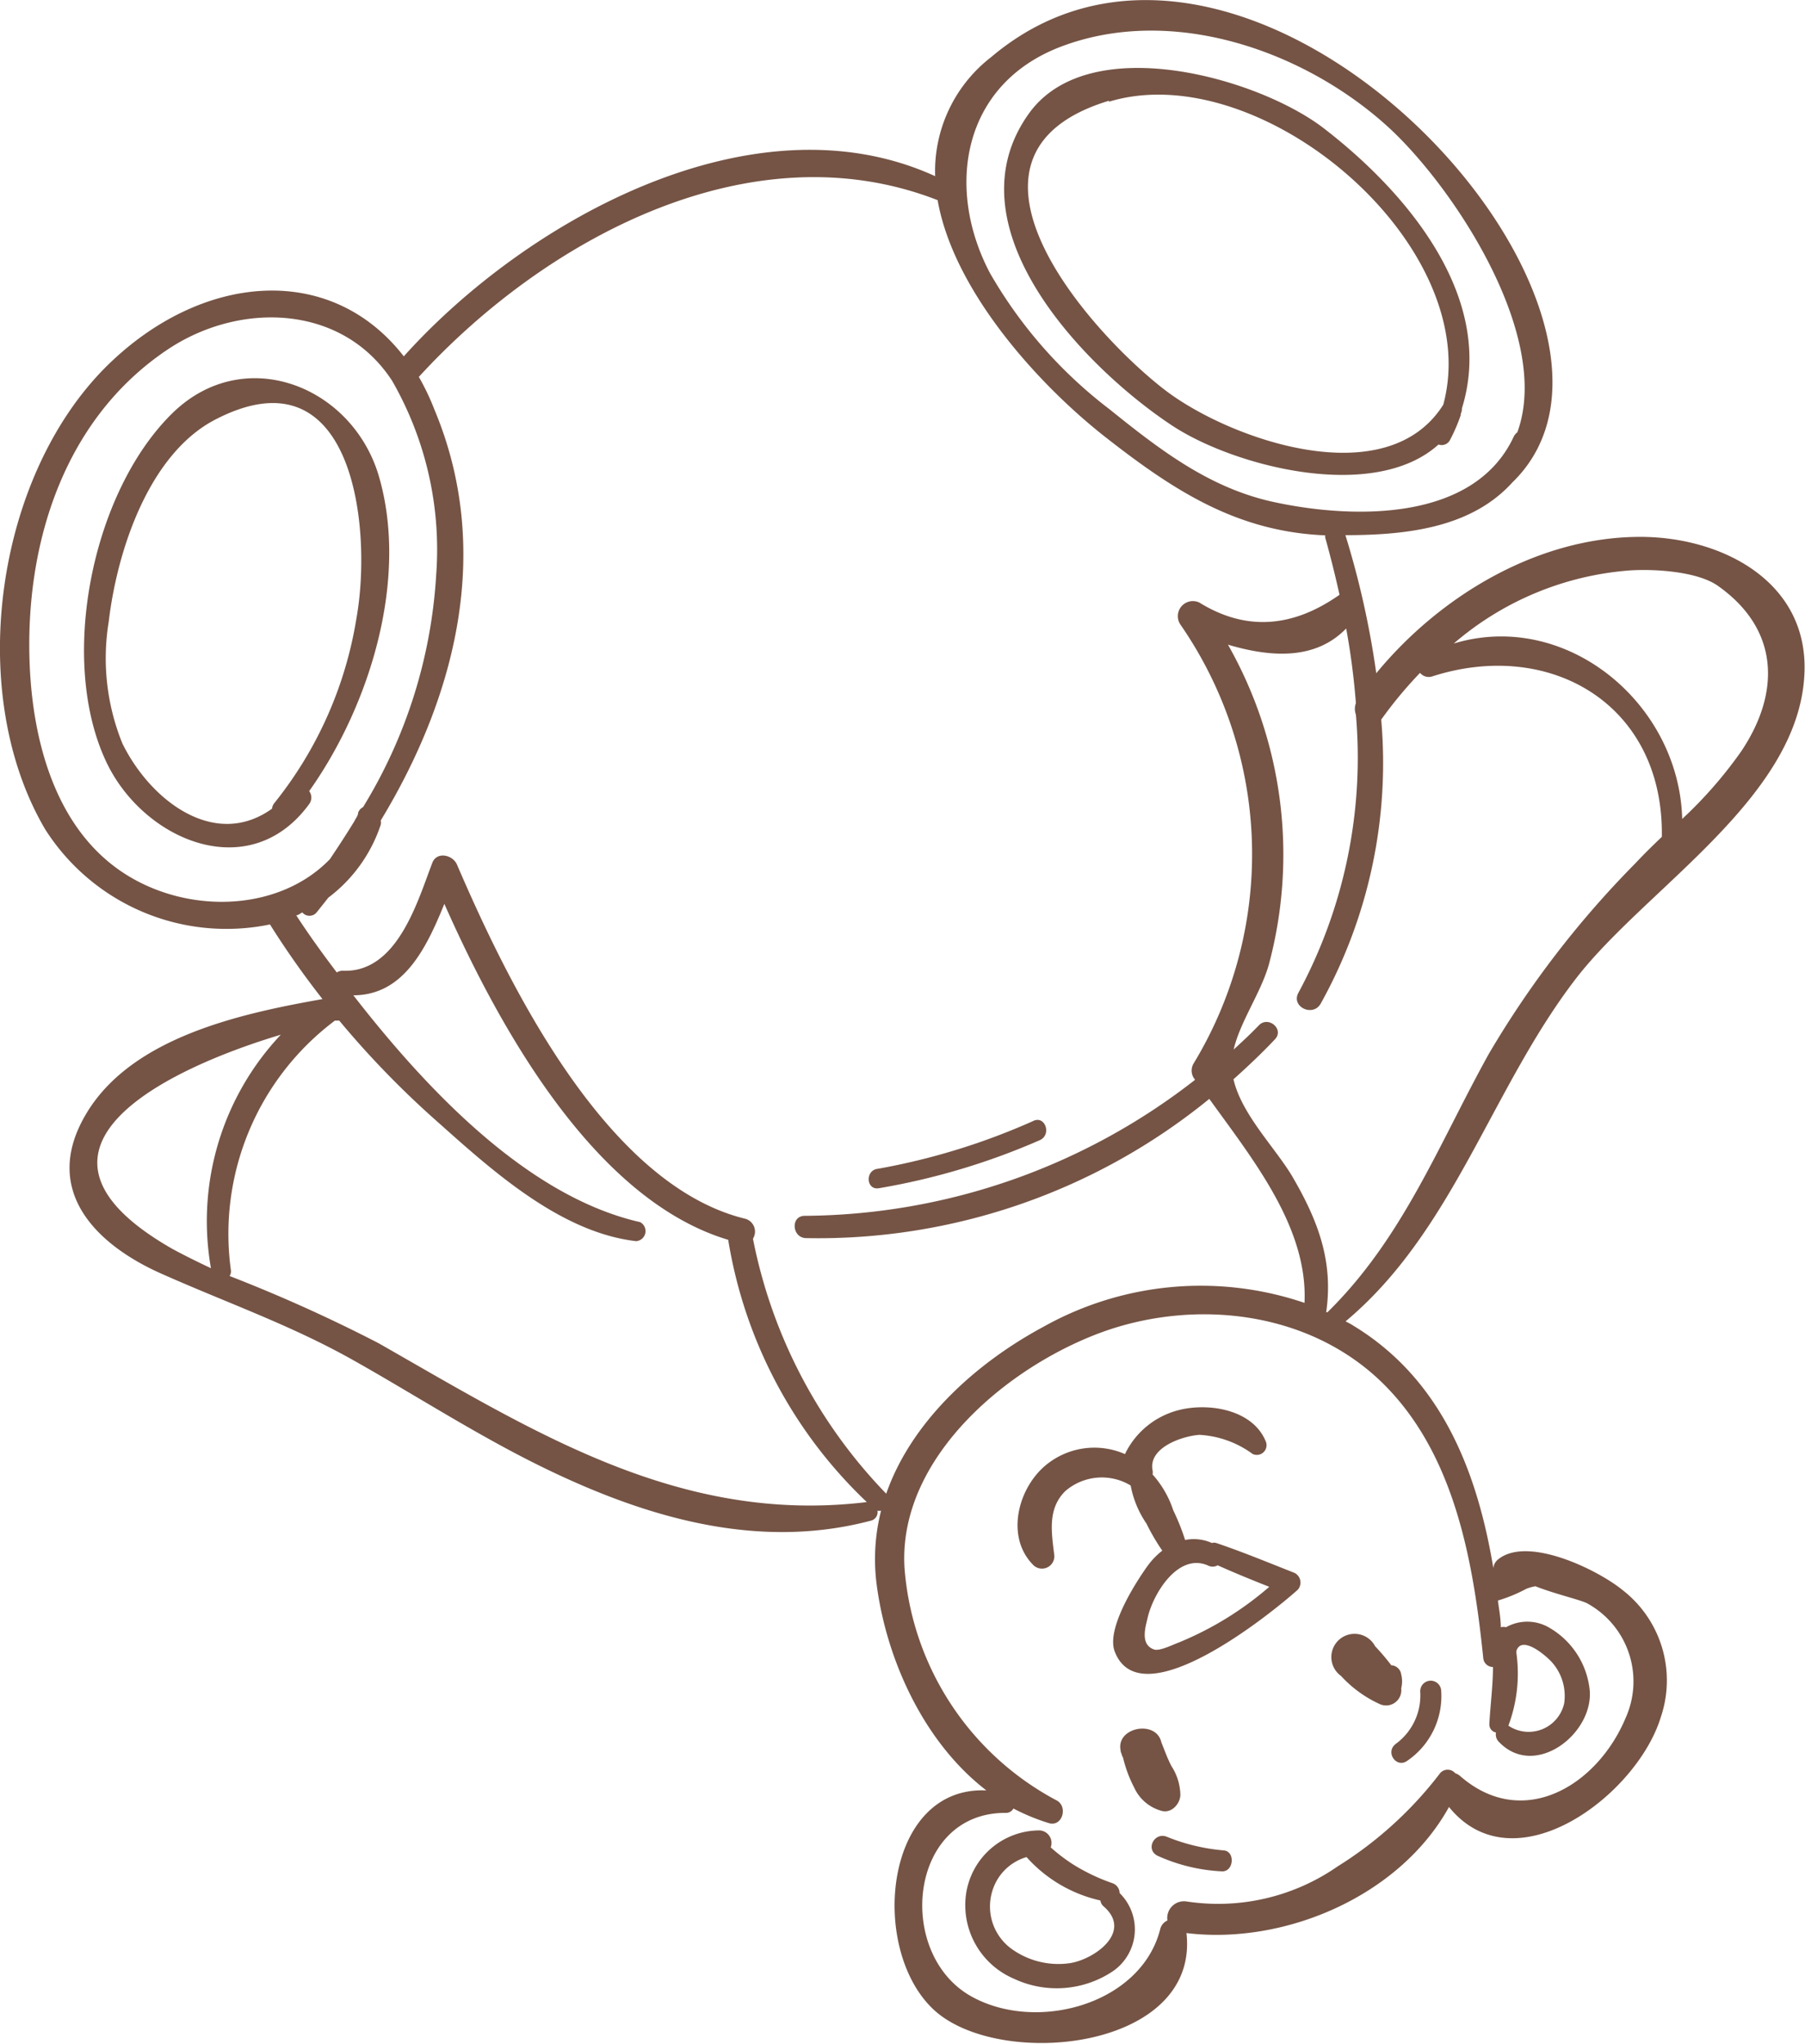 <svg xmlns="http://www.w3.org/2000/svg" viewBox="0 0 94.81 107.31"><defs><style>.cls-1{fill:#755445;}</style></defs><title>Asset 5</title><g id="Layer_2" data-name="Layer 2"><g id="_1" data-name="1"><path class="cls-1" d="M2.37,43.54a11.28,11.28,0,0,0,11.81,5,46.1,46.1,0,0,0,2.76,3.92c-4.31.76-10,2-12.4,6S5,65.33,8.46,66.87s6.78,2.69,10.06,4.53,6.71,4.07,10.25,5.77c5.34,2.57,11.14,4.23,17,2.67a.46.46,0,0,0,.32-.52.41.41,0,0,0,.19,0,10.32,10.32,0,0,0-.24,3.82c.51,4,2.49,8.35,5.77,10.87-5.36-.24-6.19,8.28-2.79,11.49s14,2.17,13.3-4c5.14.63,11.19-1.92,13.79-6.62,3.44,4.25,9.89-.63,11.13-4.73a6,6,0,0,0-2-6.65c-1.3-1.07-5-2.88-6.55-1.62a.66.66,0,0,0-.25.46c-.84-5.06-2.72-9.92-7.35-12.73-.13-.09-.27-.15-.41-.23,5.67-4.74,7.65-12.22,12.1-18,3.67-4.75,11.71-9.47,12-16,.23-4.82-4.31-7.19-8.62-7.19-5.36,0-10.5,3.07-13.87,7.16a46.17,46.17,0,0,0-1.62-7.25c3.32,0,6.64-.42,8.77-2.77C88.6,16.45,65.72-8.56,52.06,3a7.57,7.57,0,0,0-2.94,6.25c-9.53-4.35-21.5,2.32-27.91,9.46-3.89-5-10.68-4.34-15.59.5C-.24,25-1.85,36.37,2.37,43.54ZM14.75,54.33a14.27,14.27,0,0,0-3.67,12.26c-.68-.32-1.35-.65-2-1C-.17,60.33,8.87,56.09,14.75,54.33Zm5.14,16.2A80.56,80.56,0,0,0,12.06,67a.45.45,0,0,0,.07-.29,14,14,0,0,1,5.46-13.12l.23,0A48.22,48.22,0,0,0,23,58.92c2.88,2.57,6.45,5.79,10.41,6.25a.53.53,0,0,0,.21-1c-5.8-1.32-11.05-6.75-15.06-11.91,2.62,0,3.82-2.43,4.78-4.8C26.24,54,31.23,63,38.25,65.1a24.33,24.33,0,0,0,7.28,13.77C35.71,80.06,28.06,75.19,19.89,70.53ZM79.65,86.79a.31.31,0,0,0,0-.1c.28-.89,1.64.31,1.91.64a2.66,2.66,0,0,1,.6,2.11,1.91,1.91,0,0,1-2.93,1.17h0A7.79,7.79,0,0,0,79.65,86.79Zm-1.18-4.24,0,.1,0,0,0-.19A.13.13,0,0,0,78.47,82.55ZM72.38,72.39c4,3.72,5,9.52,5.53,14.67a.51.51,0,0,0,.51.47c0,1-.14,2-.19,3a.43.43,0,0,0,.35.44.54.54,0,0,0,.14.48c1.89,2,5-.42,4.78-2.72a4.29,4.29,0,0,0-2.08-3.24,2.28,2.28,0,0,0-2.31-.05.65.65,0,0,0-.28,0c0-.47-.09-.93-.15-1.4a8.05,8.05,0,0,0,1.5-.62,2.52,2.52,0,0,1,.47-.13c1,.4,2.44.73,2.74.91a4.67,4.67,0,0,1,2,6c-1.49,3.57-5.41,5.93-8.7,3.05a.69.69,0,0,0-.25-.14.52.52,0,0,0-.8,0A20.22,20.22,0,0,1,70.26,98a11,11,0,0,1-7.94,1.84.88.88,0,0,0-1,1,.67.67,0,0,0-.38.46c-1,3.94-6.49,5.45-9.93,3.52-4-2.25-3.28-9.67,1.83-9.63a.43.43,0,0,0,.39-.23,11,11,0,0,0,1.87.77c.71.2,1-.87.41-1.19a15.12,15.12,0,0,1-8-12.22c-.35-5.88,5.65-10.78,10.74-12.5C63,68.24,68.62,68.91,72.38,72.39ZM90.19,30.73c3.32,2.31,3.32,5.67,1.27,8.72A22.54,22.54,0,0,1,88.36,43c-.16-6.07-6.09-11-12-9.21a16,16,0,0,1,9.27-3.84C86.91,29.87,89.1,30,90.19,30.73Zm-17.6,7a21.89,21.89,0,0,1,2-2.4.59.59,0,0,0,.63.19c6.19-2,12.18,1.46,12.07,8.42v0c-.48.46-.95.92-1.4,1.4a50.91,50.91,0,0,0-7.69,10C75.58,60.06,73.7,65,69.73,68.9l-.07,0c.38-2.64-.4-4.76-1.77-7.11-.89-1.51-2.67-3.26-3.1-5.12.75-.67,1.48-1.36,2.18-2.1.5-.53-.35-1.25-.85-.73s-.88.86-1.32,1.27c.33-1.45,1.44-3,1.85-4.47A22.32,22.32,0,0,0,64.5,33.85c2.26.67,4.59.82,6.21-.85a37.9,37.9,0,0,1,.51,3.92.88.88,0,0,0,0,.6A26,26,0,0,1,68.2,52.13c-.4.73.76,1.29,1.17.57a26,26,0,0,0,3.18-14.92ZM55.78,2.43c5.8-2.17,12.67.21,17.07,4.18,3.4,3.07,8.71,11,6.85,16.09a.63.63,0,0,0-.2.25C77.39,27.44,71,27.23,67,26.38c-3.4-.71-6-2.7-8.72-4.89A24,24,0,0,1,52,14.34C49.65,9.89,50.51,4.4,55.78,2.43Zm-6.53,8.08c.85,4.83,5.39,9.77,8.85,12.47,3.63,2.84,6.92,4.94,11.51,5.13a.49.49,0,0,0,0,.12q.42,1.51.75,3-3.75,2.64-7.36.41a.79.79,0,0,0-1,1.15,21.19,21.19,0,0,1,.69,23.06.73.73,0,0,0,0,.73.83.83,0,0,1,.08.12,33.66,33.66,0,0,1-20.5,7.14c-.76,0-.67,1.16.07,1.17A32.53,32.53,0,0,0,63.52,57.7c2.29,3.18,5.19,6.76,5,10.71A16.93,16.93,0,0,0,54.8,69.67c-3.59,1.93-6.94,5-8.25,8.76,0,0,0,0,0,0a26.58,26.58,0,0,1-7-13.39A.7.7,0,0,0,39.17,64C31.83,62.23,26.68,51.62,24,45.39c-.22-.5-1.05-.7-1.29-.09-.77,2-1.84,5.81-4.72,5.67a.59.59,0,0,0-.3.09c-.76-1-1.48-2-2.13-3,.11,0,.21-.1.32-.15a.49.49,0,0,0,.75,0l.62-.78A7.9,7.9,0,0,0,20,43.3a.58.58,0,0,0,0-.22c3.94-6.5,5.91-14.19,2.82-21.57A12.58,12.58,0,0,0,22,19.79C28.6,12.58,39.41,6.67,49.25,10.51ZM8.93,18.27C12.7,15.83,18,16,20.6,20a17.79,17.79,0,0,1,2.31,10.2,26.25,26.25,0,0,1-3.84,12.18.52.52,0,0,0-.26.3c0,.15-.13.29-.19.43-.41.67-.84,1.33-1.29,2-2.71,2.81-7.59,2.92-10.94.66S1.81,39.25,1.58,35.32C1.21,28.86,3.23,22,8.93,18.27Z"/><path class="cls-1" d="M72.48,89.48a.8.8,0,0,0,1.12-.83,1.48,1.48,0,0,0,0-.73.55.55,0,0,0-.52-.48,11.72,11.72,0,0,0-.85-1A1.22,1.22,0,1,0,70.44,88,6.29,6.29,0,0,0,72.48,89.48Z"/><path class="cls-1" d="M62,94.23a2.88,2.88,0,0,0-.47-1.5c-.21-.4-.36-.83-.53-1.25-.27-1.19-2.38-.79-2.14.42,0,.11.06.19.08.29h0a.93.93,0,0,0,.05.1,6.71,6.71,0,0,0,.58,1.56A2.22,2.22,0,0,0,61,95.08C61.53,95.24,62,94.71,62,94.23Z"/><path class="cls-1" d="M61.88,74.05a4.31,4.31,0,0,0-2.79,2.3,4,4,0,0,0-4.26.67c-1.41,1.26-2,3.76-.52,5.19a.65.65,0,0,0,1.07-.53c-.14-1.18-.38-2.45.58-3.39A2.93,2.93,0,0,1,59.39,78a5.23,5.23,0,0,0,.83,2,11.2,11.2,0,0,0,.83,1.42,4,4,0,0,0-.8.84c-.67.94-2.14,3.28-1.7,4.45,1.37,3.62,8.4-2.14,9.62-3.24a.57.57,0,0,0-.17-.88c-1.37-.54-2.72-1.1-4.11-1.57a.37.37,0,0,0-.23,0,2.32,2.32,0,0,0-1.41-.16,11.65,11.65,0,0,0-.62-1.55,5.32,5.32,0,0,0-1.09-1.89.54.54,0,0,0,0-.22C60.31,76,62.12,75.4,63,75.34a5.2,5.2,0,0,1,2.79,1,.51.51,0,0,0,.71-.62C65.83,74,63.46,73.63,61.88,74.05Zm1.55,8.14a.54.54,0,0,0,.53,0c.89.4,1.8.77,2.71,1.13a17.19,17.19,0,0,1-4.77,2.93c-.3.11-1,.46-1.28.36-.76-.26-.44-1.21-.34-1.66C60.56,83.71,61.86,81.53,63.43,82.19Z"/><path class="cls-1" d="M73.91,92.46a4.11,4.11,0,0,0,1.79-3.69.55.55,0,0,0-1.1.06,3.15,3.15,0,0,1-1.29,2.74C72.75,92,73.34,92.86,73.91,92.46Z"/><path class="cls-1" d="M64.28,97.16a10.22,10.22,0,0,1-3-.72c-.65-.25-1.13.67-.48,1a9.22,9.22,0,0,0,3.39.82C64.81,98.28,64.89,97.21,64.28,97.16Z"/><path class="cls-1" d="M58.81,99.4a.56.56,0,0,0-.38-.52,10.17,10.17,0,0,1-2.09-1A9.27,9.27,0,0,1,55.19,97a.66.66,0,0,0-.57-.89,3.9,3.9,0,0,0-3.89,3.44,4.2,4.2,0,0,0,2.51,4.34,5.3,5.3,0,0,0,5.25-.41A2.67,2.67,0,0,0,58.81,99.4Zm-2.68,3.69a4.21,4.21,0,0,1-2.91-.7,2.75,2.75,0,0,1-1.09-3.12,2.65,2.65,0,0,1,1.79-1.76,7.36,7.36,0,0,0,3.88,2.28.49.49,0,0,0,.17.31C59.54,101.46,57.42,102.93,56.13,103.09Z"/><path class="cls-1" d="M61.56,22.34c3.23,2.14,10.6,4.07,14,1a.49.49,0,0,0,.61-.25,9.1,9.1,0,0,0,.56-1.3.43.43,0,0,1,0-.07.59.59,0,0,0,.06-.28c1.77-5.71-2.74-11.21-7.2-14.66C66.2,4.12,57.25,1.54,54.06,5.94,49.75,11.91,57,19.33,61.56,22.34Zm-3.31-17c8-2.43,19.81,7.58,17.56,15.91l0,0c-3,4.76-11.29,1.79-14.63-.78C57.23,17.43,48.94,8.11,58.25,5.29Z"/><path class="cls-1" d="M16.24,42.22a.57.57,0,0,0,0-.68C19.46,37,21.47,30.37,19.9,25c-1.4-4.75-7.1-7-10.87-3.28C4.81,25.88,3.06,34.66,5.58,40,7.52,44.12,13.1,46.52,16.24,42.22ZM5.71,32.65c.45-3.81,2.14-8.83,5.6-10.62,7.29-3.78,8.26,5.75,7.41,10.45a20.73,20.73,0,0,1-4.32,9.7.55.55,0,0,0-.11.28c-3,2.16-6.38-.41-7.86-3.42A11.87,11.87,0,0,1,5.71,32.65Z"/><path class="cls-1" d="M46.17,62.39a36.13,36.13,0,0,0,8.44-2.52c.65-.28.29-1.34-.36-1a35.18,35.18,0,0,1-8.14,2.5C45.43,61.44,45.49,62.51,46.17,62.39Z"/></g></g></svg>